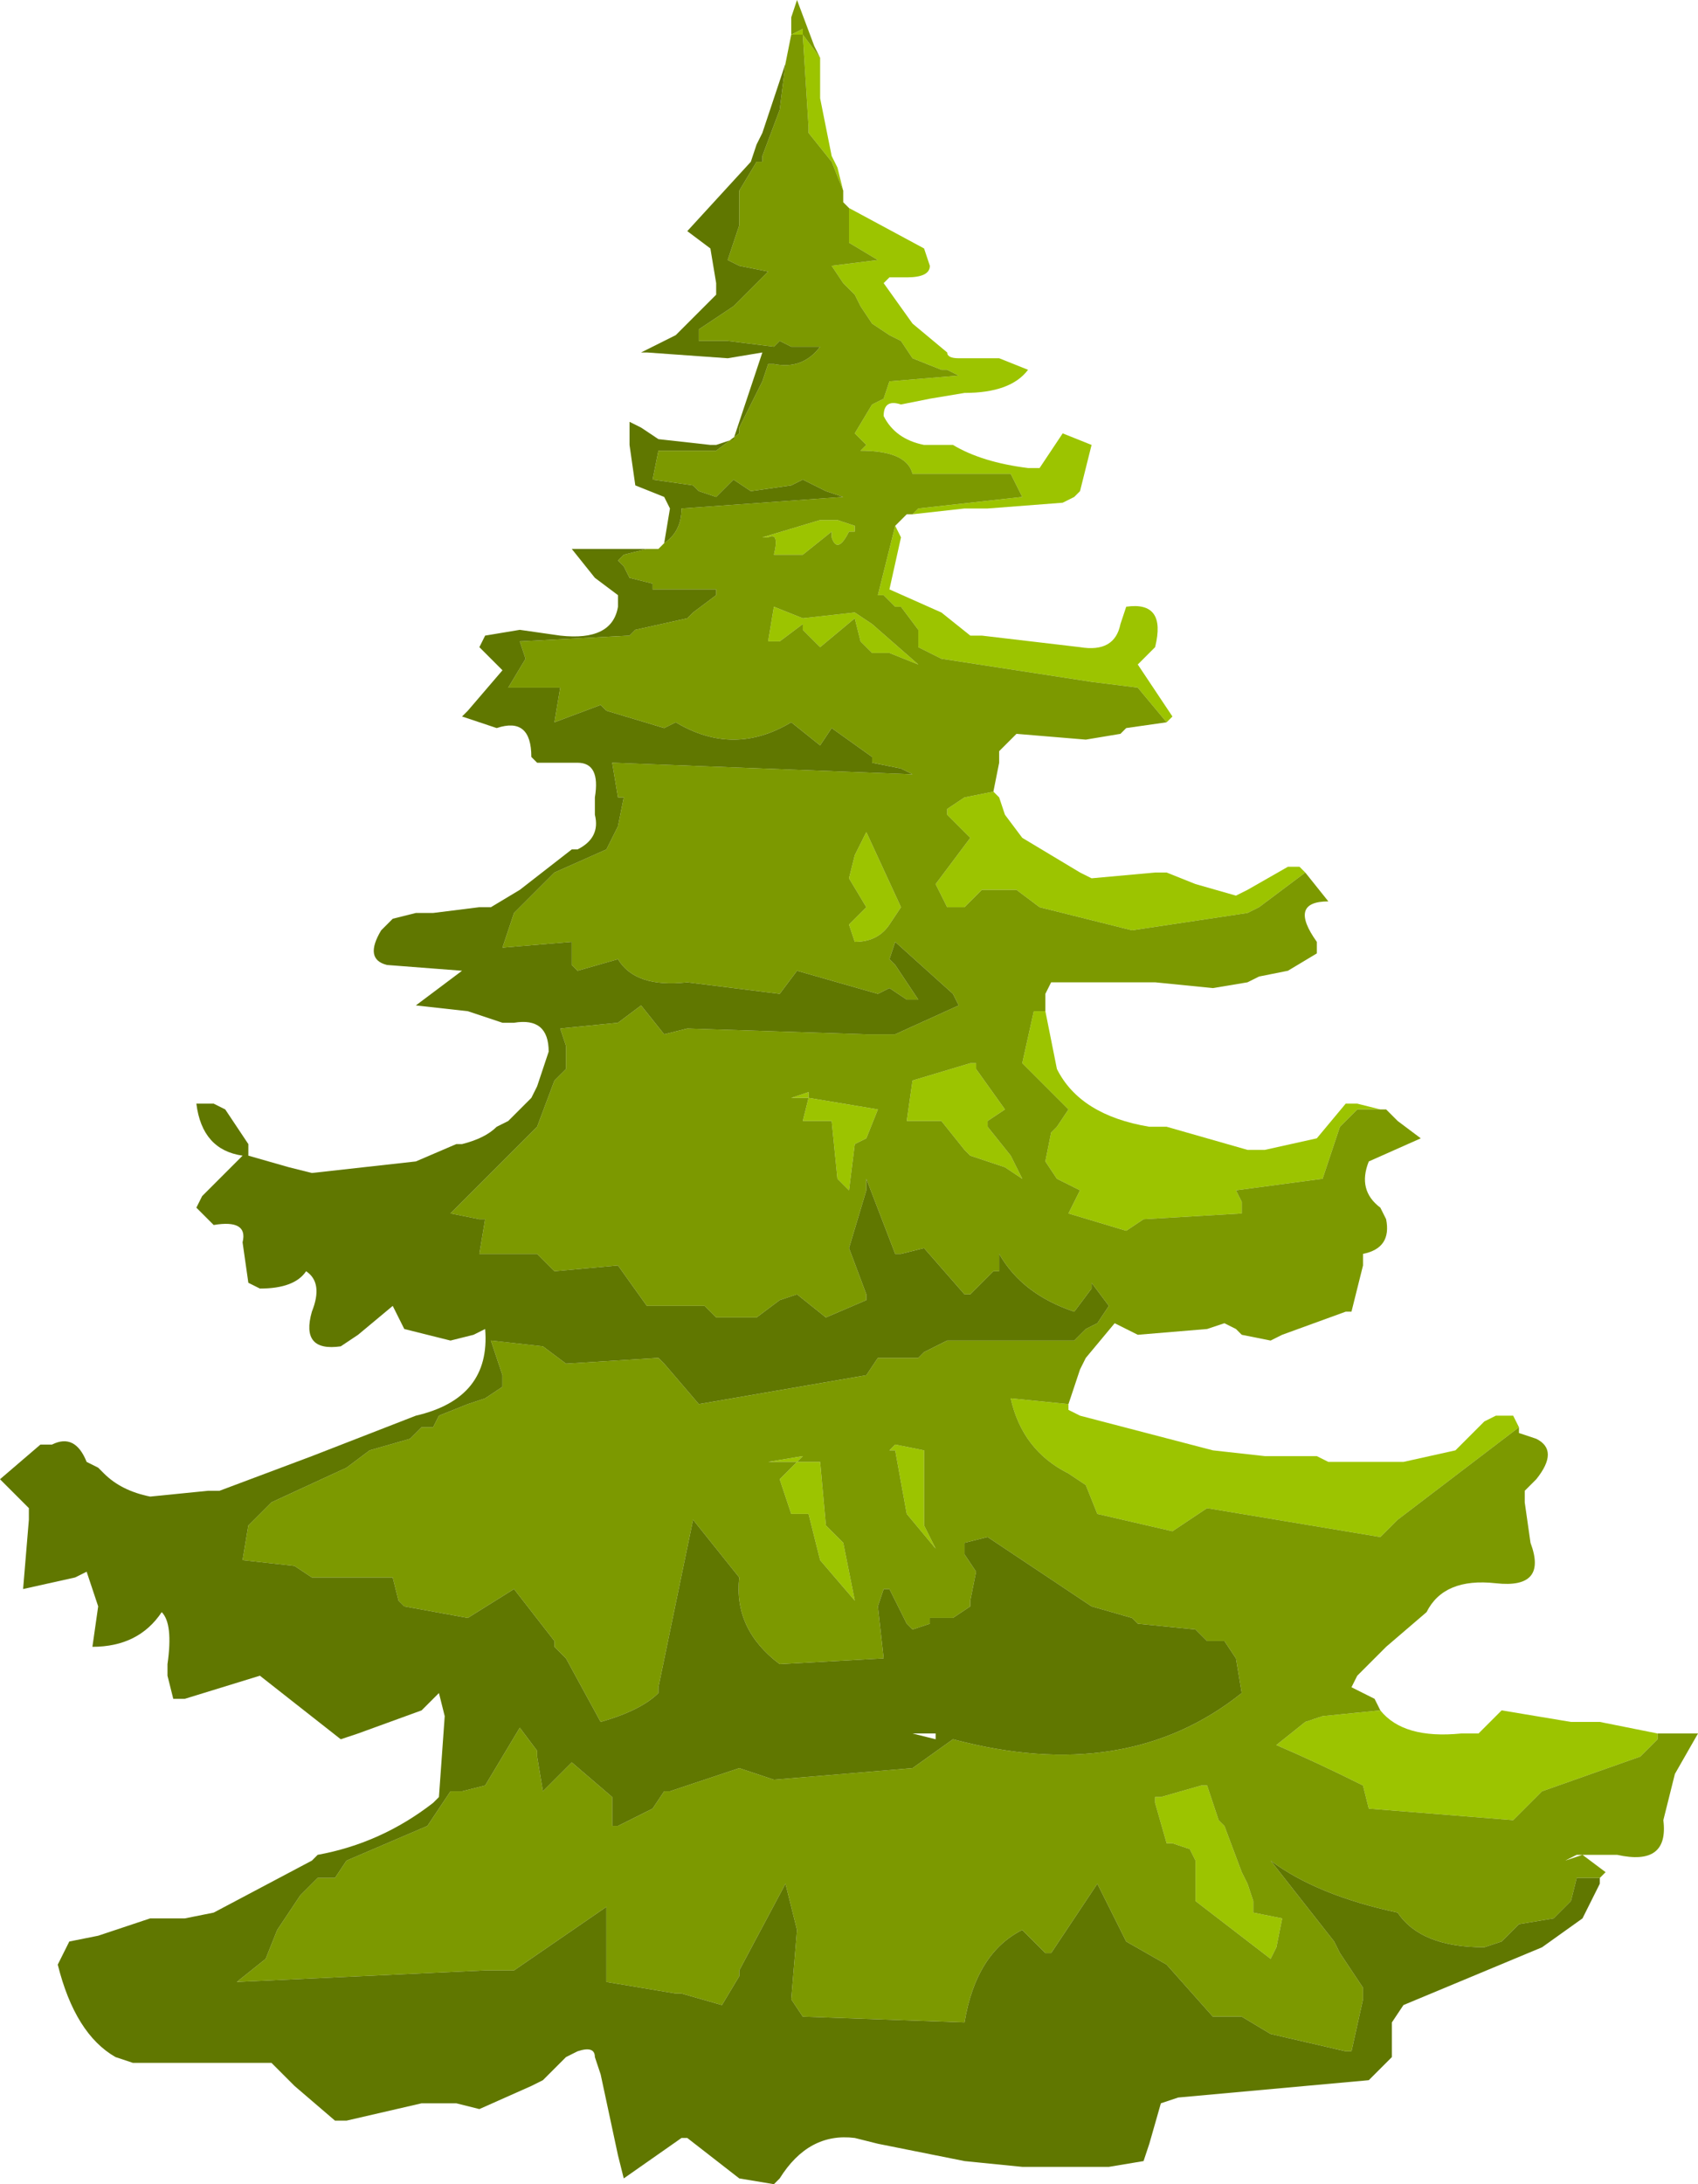<?xml version="1.0" encoding="UTF-8" standalone="no"?>
<svg xmlns:xlink="http://www.w3.org/1999/xlink" height="18.9px" width="14.7px" xmlns="http://www.w3.org/2000/svg">
  <g transform="matrix(1.0, 0.0, 0.0, 1.0, 7.35, 16.65)">
    <path d="M0.0 -14.85 L0.65 -14.5 0.7 -14.35 Q0.7 -14.25 0.5 -14.25 L0.35 -14.25 0.3 -14.2 0.55 -13.85 0.85 -13.6 Q0.85 -13.55 0.95 -13.55 L1.3 -13.55 1.55 -13.45 Q1.4 -13.25 1.0 -13.25 L0.7 -13.2 0.45 -13.15 Q0.3 -13.2 0.3 -13.05 0.4 -12.85 0.65 -12.8 L0.85 -12.8 0.9 -12.8 Q1.15 -12.65 1.55 -12.6 L1.65 -12.6 1.85 -12.9 2.1 -12.8 2.0 -12.4 1.95 -12.35 1.85 -12.3 1.2 -12.25 1.0 -12.25 0.55 -12.2 0.6 -12.25 1.5 -12.35 1.4 -12.55 1.35 -12.55 0.55 -12.55 Q0.5 -12.75 0.1 -12.75 L0.15 -12.8 0.05 -12.9 0.2 -13.15 0.3 -13.2 0.35 -13.35 0.95 -13.4 0.85 -13.45 0.8 -13.45 0.55 -13.55 0.45 -13.7 0.35 -13.75 0.2 -13.85 0.1 -14.0 0.05 -14.1 -0.05 -14.2 -0.15 -14.35 0.25 -14.4 0.0 -14.55 0.0 -14.85 M0.4 -12.1 L0.45 -12.0 0.35 -11.55 0.8 -11.35 1.05 -11.15 1.15 -11.15 2.0 -11.05 Q2.3 -11.0 2.35 -11.25 L2.4 -11.4 Q2.75 -11.45 2.65 -11.05 L2.55 -10.95 2.5 -10.9 2.8 -10.45 2.75 -10.4 2.5 -10.7 2.1 -10.75 0.8 -10.95 0.6 -11.05 0.6 -11.2 0.45 -11.4 0.4 -11.4 0.3 -11.5 0.25 -11.5 0.4 -12.1 M1.25 -9.8 L1.3 -9.75 1.35 -9.6 1.5 -9.4 2.0 -9.1 2.1 -9.05 2.65 -9.1 2.75 -9.1 3.0 -9.0 3.35 -8.9 3.45 -8.95 3.8 -9.15 3.9 -9.15 3.95 -9.1 3.55 -8.8 3.45 -8.75 2.45 -8.6 1.65 -8.8 1.45 -8.95 1.15 -8.95 1.0 -8.8 0.85 -8.8 0.75 -9.0 1.05 -9.4 0.85 -9.6 0.85 -9.65 1.0 -9.75 1.25 -9.8 M1.7 -7.9 L1.8 -7.4 Q2.0 -7.0 2.6 -6.9 L2.75 -6.9 3.45 -6.7 3.6 -6.7 4.05 -6.8 4.3 -7.1 4.4 -7.1 4.6 -7.05 4.4 -7.05 4.25 -6.9 4.1 -6.45 3.35 -6.35 3.4 -6.25 3.4 -6.15 2.55 -6.1 2.4 -6.0 1.9 -6.15 2.0 -6.35 1.8 -6.45 1.7 -6.6 1.75 -6.85 1.8 -6.9 1.9 -7.05 1.5 -7.45 1.6 -7.9 1.7 -7.9 M1.9 -4.5 L1.9 -4.45 2.0 -4.4 3.15 -4.1 3.6 -4.05 4.05 -4.05 4.15 -4.0 4.8 -4.0 5.25 -4.1 5.5 -4.35 5.6 -4.4 5.75 -4.4 5.8 -4.3 4.75 -3.5 4.6 -3.35 3.1 -3.6 2.8 -3.4 2.15 -3.55 2.05 -3.8 1.9 -3.9 Q1.5 -4.1 1.4 -4.55 L1.9 -4.5 M4.6 -1.85 Q4.8 -1.6 5.3 -1.65 L5.45 -1.65 5.55 -1.75 5.65 -1.85 6.25 -1.75 6.35 -1.75 6.5 -1.75 7.0 -1.65 7.0 -1.6 6.85 -1.45 6.0 -1.15 5.75 -0.9 4.5 -1.0 4.45 -1.2 Q4.05 -1.4 3.7 -1.55 L3.95 -1.75 4.1 -1.8 4.6 -1.85 M-0.25 -16.15 L-0.25 -15.9 -0.25 -15.8 -0.15 -15.3 -0.1 -15.2 -0.05 -15.0 -0.15 -15.25 -0.35 -15.5 -0.35 -15.55 -0.4 -16.35 -0.5 -16.35 -0.4 -16.4 -0.4 -16.35 -0.25 -16.15 M0.05 -12.05 L0.0 -12.05 Q-0.1 -11.85 -0.15 -12.0 L-0.15 -12.05 -0.4 -11.85 -0.65 -11.85 Q-0.6 -12.05 -0.7 -12.0 L-0.75 -12.0 -0.25 -12.15 -0.1 -12.15 0.05 -12.1 0.05 -12.05 M0.2 -11.25 L0.6 -10.9 0.35 -11.0 0.2 -11.0 0.1 -11.1 0.05 -11.3 -0.25 -11.05 -0.4 -11.2 -0.4 -11.25 -0.6 -11.1 -0.7 -11.1 -0.65 -11.4 -0.4 -11.3 0.05 -11.35 0.2 -11.25 M0.45 -8.8 L0.35 -8.65 Q0.25 -8.5 0.05 -8.5 L0.0 -8.65 0.15 -8.8 0.0 -9.05 0.05 -9.25 0.15 -9.45 0.45 -8.8 0.45 -8.75 0.45 -8.8 M1.1 -7.4 L1.35 -7.05 1.2 -6.95 1.2 -6.9 1.4 -6.65 1.5 -6.45 1.35 -6.55 1.05 -6.65 1.0 -6.7 0.8 -6.95 0.5 -6.95 0.55 -7.3 1.05 -7.45 1.1 -7.45 1.1 -7.4 M0.05 -6.75 L0.0 -6.35 -0.1 -6.45 -0.15 -6.95 -0.4 -6.95 -0.35 -7.15 -0.5 -7.15 -0.35 -7.2 -0.35 -7.15 0.25 -7.05 0.15 -6.8 0.05 -6.75 M0.35 -4.1 L0.4 -4.15 0.65 -4.1 0.65 -3.45 0.75 -3.25 0.5 -3.55 0.4 -4.1 0.35 -4.1 M2.65 -1.1 L2.7 -1.1 3.05 -1.2 3.1 -1.2 3.2 -0.9 3.25 -0.85 3.4 -0.45 3.45 -0.35 3.5 -0.2 3.5 -0.1 3.75 -0.05 3.7 0.2 3.65 0.3 3.0 -0.2 3.0 -0.55 2.95 -0.65 2.8 -0.7 2.75 -0.7 2.65 -1.05 2.65 -1.1 M-0.05 -3.3 L0.05 -2.8 -0.25 -3.15 -0.35 -3.55 -0.5 -3.55 -0.6 -3.85 -0.45 -4.0 -0.7 -4.0 -0.4 -4.05 -0.45 -4.0 -0.25 -4.0 -0.2 -3.45 -0.05 -3.3" fill="#9cc400" fill-rule="evenodd" stroke="none"/>
    <path d="M0.0 -14.85 L0.0 -14.55 0.25 -14.4 -0.15 -14.35 -0.05 -14.2 0.05 -14.1 0.1 -14.0 0.2 -13.85 0.35 -13.75 0.45 -13.7 0.55 -13.55 0.8 -13.45 0.85 -13.45 0.95 -13.4 0.35 -13.35 0.3 -13.2 0.2 -13.15 0.05 -12.9 0.15 -12.8 0.1 -12.75 Q0.5 -12.75 0.55 -12.55 L1.35 -12.55 1.4 -12.55 1.5 -12.35 0.6 -12.25 0.55 -12.2 0.5 -12.2 0.4 -12.1 0.25 -11.5 0.3 -11.5 0.4 -11.4 0.45 -11.4 0.6 -11.2 0.6 -11.05 0.8 -10.95 2.1 -10.75 2.5 -10.7 2.75 -10.4 2.4 -10.35 2.35 -10.3 2.05 -10.25 1.45 -10.3 1.3 -10.15 1.3 -10.05 1.25 -9.8 1.0 -9.75 0.85 -9.65 0.85 -9.6 1.05 -9.4 0.75 -9.0 0.85 -8.8 1.0 -8.8 1.15 -8.95 1.45 -8.95 1.65 -8.8 2.45 -8.6 3.45 -8.75 3.55 -8.8 3.95 -9.1 4.15 -8.85 Q3.8 -8.85 4.05 -8.5 L4.05 -8.4 3.8 -8.25 3.55 -8.2 3.45 -8.15 3.15 -8.1 2.65 -8.15 2.6 -8.15 1.9 -8.15 1.75 -8.15 1.7 -8.05 1.7 -7.9 1.6 -7.9 1.5 -7.45 1.9 -7.05 1.8 -6.9 1.75 -6.85 1.7 -6.6 1.8 -6.45 2.0 -6.35 1.9 -6.15 2.4 -6.0 2.55 -6.1 3.4 -6.15 3.4 -6.25 3.35 -6.35 4.1 -6.45 4.25 -6.9 4.4 -7.05 4.6 -7.05 4.65 -7.05 4.7 -7.0 4.75 -6.95 4.95 -6.8 4.5 -6.6 Q4.4 -6.35 4.6 -6.2 L4.65 -6.1 Q4.7 -5.85 4.45 -5.8 L4.45 -5.7 4.35 -5.3 4.3 -5.3 3.75 -5.1 3.65 -5.05 3.4 -5.1 3.35 -5.15 3.25 -5.2 3.1 -5.15 2.5 -5.1 2.3 -5.2 2.05 -4.9 2.0 -4.8 1.9 -4.5 1.4 -4.55 Q1.5 -4.1 1.9 -3.9 L2.05 -3.8 2.15 -3.55 2.8 -3.4 3.1 -3.6 4.6 -3.35 4.75 -3.5 5.8 -4.3 5.8 -4.25 5.95 -4.2 Q6.15 -4.1 5.95 -3.85 L5.85 -3.75 5.85 -3.65 5.9 -3.3 Q6.05 -2.9 5.6 -2.95 5.15 -3.0 5.0 -2.7 L4.65 -2.4 4.4 -2.15 4.35 -2.05 4.55 -1.95 4.6 -1.85 4.1 -1.8 3.95 -1.75 3.7 -1.55 Q4.05 -1.4 4.45 -1.2 L4.5 -1.0 5.75 -0.9 6.0 -1.15 6.85 -1.45 7.0 -1.6 7.0 -1.65 7.35 -1.65 7.15 -1.3 7.05 -0.9 Q7.1 -0.5 6.65 -0.6 L6.35 -0.6 6.55 -0.45 6.5 -0.4 6.3 -0.4 6.25 -0.2 6.1 -0.05 5.8 0.0 5.75 0.05 5.65 0.15 5.5 0.2 Q4.95 0.2 4.75 -0.1 4.05 -0.25 3.65 -0.55 L4.2 0.15 4.25 0.25 4.45 0.55 4.45 0.65 4.35 1.1 4.3 1.1 3.65 0.95 3.4 0.8 3.15 0.8 2.75 0.35 2.4 0.15 2.15 -0.35 1.75 0.25 1.7 0.25 1.5 0.05 Q1.1 0.25 1.0 0.85 L-0.4 0.8 -0.5 0.65 -0.45 0.05 -0.55 -0.35 -0.95 0.4 -0.95 0.45 -1.1 0.7 -1.45 0.6 -1.5 0.6 -2.1 0.5 -2.1 -0.15 -2.9 0.4 -3.15 0.4 -5.3 0.5 -5.05 0.3 -4.95 0.05 -4.75 -0.25 -4.6 -0.4 -4.45 -0.4 -4.35 -0.55 -3.65 -0.85 -3.45 -1.15 -3.35 -1.15 -3.15 -1.2 -3.0 -1.45 -2.85 -1.7 -2.7 -1.5 -2.7 -1.45 -2.65 -1.15 -2.4 -1.4 -2.05 -1.1 -2.05 -0.85 -2.0 -0.85 -1.7 -1.0 -1.6 -1.15 -1.55 -1.15 -0.95 -1.35 -0.65 -1.25 0.55 -1.35 0.9 -1.6 Q2.4 -1.2 3.4 -2.0 L3.35 -2.3 3.25 -2.45 3.1 -2.45 3.0 -2.55 2.5 -2.6 2.45 -2.65 2.1 -2.75 1.2 -3.35 1.0 -3.3 1.0 -3.2 1.1 -3.05 1.05 -2.8 1.05 -2.75 0.9 -2.65 0.8 -2.65 0.7 -2.65 0.7 -2.6 0.55 -2.55 0.5 -2.6 0.35 -2.9 0.3 -2.9 0.25 -2.75 0.3 -2.3 -0.6 -2.25 Q-1.0 -2.55 -0.95 -3.0 L-1.35 -3.5 -1.65 -2.05 -1.65 -2.0 Q-1.8 -1.85 -2.15 -1.75 L-2.45 -2.3 -2.55 -2.4 -2.55 -2.45 -2.9 -2.9 -3.3 -2.65 -3.85 -2.75 -3.9 -2.8 -3.95 -3.0 -4.65 -3.0 -4.8 -3.1 -5.25 -3.15 -5.2 -3.45 -5.0 -3.65 -4.35 -3.95 -4.15 -4.1 -3.8 -4.2 -3.7 -4.3 -3.6 -4.3 -3.55 -4.4 -3.3 -4.5 -3.15 -4.55 -3.0 -4.65 -3.0 -4.75 -3.1 -5.05 -2.65 -5.0 -2.45 -4.85 -1.65 -4.9 -1.6 -4.85 -1.3 -4.5 0.15 -4.75 0.25 -4.9 0.6 -4.9 0.65 -4.95 0.85 -5.05 1.95 -5.05 2.05 -5.15 2.15 -5.2 2.25 -5.35 2.1 -5.55 2.1 -5.5 1.95 -5.3 Q1.5 -5.45 1.3 -5.8 L1.3 -5.65 1.25 -5.65 1.05 -5.45 1.0 -5.45 0.65 -5.85 0.45 -5.8 0.4 -5.8 0.15 -6.45 0.15 -6.35 0.0 -5.85 0.15 -5.45 0.15 -5.4 -0.2 -5.25 -0.45 -5.45 -0.6 -5.4 -0.8 -5.25 -1.15 -5.25 -1.25 -5.35 -1.75 -5.35 -2.0 -5.7 -2.55 -5.65 -2.6 -5.7 -2.7 -5.8 -2.75 -5.8 -3.2 -5.8 -3.15 -6.1 -3.2 -6.1 -3.45 -6.15 -2.7 -6.9 -2.55 -7.3 -2.45 -7.4 -2.45 -7.5 -2.45 -7.6 -2.5 -7.75 -2.0 -7.8 -1.8 -7.95 -1.6 -7.7 -1.4 -7.75 0.15 -7.7 0.4 -7.7 0.95 -7.95 0.9 -8.05 0.4 -8.5 0.35 -8.35 0.4 -8.3 0.6 -8.0 0.5 -8.0 0.35 -8.1 0.25 -8.05 -0.1 -8.15 -0.45 -8.25 -0.6 -8.05 -1.4 -8.15 Q-1.85 -8.1 -2.0 -8.35 L-2.35 -8.25 -2.4 -8.3 -2.4 -8.45 -2.4 -8.5 -3.0 -8.45 -2.9 -8.75 -2.85 -8.8 -2.55 -9.1 -2.1 -9.3 -2.0 -9.5 -1.95 -9.75 -2.0 -9.75 -2.05 -10.05 0.55 -9.95 0.45 -10.0 0.2 -10.05 0.2 -10.1 -0.15 -10.35 -0.25 -10.2 -0.5 -10.4 Q-1.0 -10.1 -1.5 -10.4 L-1.6 -10.35 -2.1 -10.5 -2.15 -10.55 -2.55 -10.4 -2.5 -10.7 -2.95 -10.7 -2.8 -10.95 -2.85 -11.1 -1.9 -11.15 -1.85 -11.2 -1.4 -11.3 -1.35 -11.35 -1.15 -11.5 -1.15 -11.55 -1.3 -11.55 -1.5 -11.55 -1.7 -11.55 -1.7 -11.6 -1.9 -11.65 -1.95 -11.75 -2.0 -11.8 -1.95 -11.85 -1.75 -11.9 -1.7 -11.9 -1.65 -11.9 -1.6 -11.95 Q-1.45 -12.05 -1.45 -12.25 L-0.05 -12.35 -0.2 -12.4 -0.4 -12.5 -0.5 -12.45 -0.85 -12.4 -1.0 -12.5 -1.15 -12.35 -1.3 -12.4 -1.35 -12.45 -1.7 -12.5 -1.65 -12.75 -1.15 -12.75 -0.95 -12.9 -0.95 -12.95 -0.75 -13.35 -0.7 -13.5 -0.65 -13.5 Q-0.4 -13.45 -0.25 -13.65 L-0.5 -13.65 -0.6 -13.7 -0.65 -13.65 -1.05 -13.7 -1.25 -13.7 -1.3 -13.7 -1.3 -13.8 -1.0 -14.0 -0.9 -14.1 -0.85 -14.15 -0.7 -14.3 -0.95 -14.35 -1.05 -14.4 -0.95 -14.7 -0.95 -15.0 -0.8 -15.25 -0.75 -15.25 -0.75 -15.3 -0.6 -15.7 -0.55 -16.1 -0.5 -16.35 -0.5 -16.5 -0.45 -16.65 -0.3 -16.25 -0.25 -16.15 -0.4 -16.35 -0.4 -16.4 -0.5 -16.35 -0.4 -16.35 -0.35 -15.55 -0.35 -15.5 -0.15 -15.25 -0.05 -15.0 -0.05 -14.9 0.0 -14.85 M0.2 -11.25 L0.05 -11.35 -0.4 -11.3 -0.65 -11.4 -0.7 -11.1 -0.6 -11.1 -0.4 -11.25 -0.4 -11.2 -0.25 -11.05 0.05 -11.3 0.1 -11.1 0.2 -11.0 0.35 -11.0 0.6 -10.9 0.2 -11.25 M0.05 -12.05 L0.05 -12.1 -0.1 -12.15 -0.25 -12.15 -0.75 -12.0 -0.7 -12.0 Q-0.6 -12.05 -0.65 -11.85 L-0.4 -11.85 -0.15 -12.05 -0.15 -12.0 Q-0.1 -11.85 0.0 -12.05 L0.05 -12.05 M0.35 -4.1 L0.4 -4.1 0.5 -3.55 0.75 -3.25 0.65 -3.45 0.65 -4.1 0.4 -4.15 0.35 -4.1 M0.05 -6.75 L0.15 -6.8 0.25 -7.05 -0.35 -7.15 -0.35 -7.2 -0.5 -7.15 -0.35 -7.15 -0.4 -6.95 -0.15 -6.95 -0.1 -6.45 0.0 -6.35 0.05 -6.75 M1.1 -7.4 L1.1 -7.45 1.05 -7.45 0.55 -7.3 0.5 -6.95 0.8 -6.95 1.0 -6.7 1.05 -6.65 1.35 -6.55 1.5 -6.45 1.4 -6.65 1.2 -6.9 1.2 -6.95 1.35 -7.05 1.1 -7.4 M0.45 -8.8 L0.45 -8.75 0.45 -8.8 0.15 -9.45 0.05 -9.25 0.0 -9.05 0.15 -8.8 0.0 -8.65 0.05 -8.5 Q0.25 -8.5 0.35 -8.65 L0.45 -8.8 M2.65 -1.1 L2.65 -1.05 2.75 -0.7 2.8 -0.7 2.95 -0.65 3.0 -0.55 3.0 -0.2 3.65 0.3 3.7 0.2 3.75 -0.05 3.5 -0.1 3.5 -0.2 3.45 -0.35 3.4 -0.45 3.25 -0.85 3.2 -0.9 3.1 -1.2 3.05 -1.2 2.7 -1.1 2.65 -1.1 M6.35 -0.6 L6.3 -0.6 6.2 -0.55 6.35 -0.6 M-0.05 -3.3 L-0.2 -3.45 -0.25 -4.0 -0.45 -4.0 -0.4 -4.05 -0.7 -4.0 -0.45 -4.0 -0.6 -3.85 -0.5 -3.55 -0.35 -3.55 -0.25 -3.15 0.05 -2.8 -0.05 -3.3" fill="#7c9900" fill-rule="evenodd" stroke="none"/>
    <path d="M6.5 -0.4 L6.5 -0.35 6.4 -0.15 6.35 -0.05 6.0 0.2 4.8 0.7 4.7 0.85 4.7 0.95 4.7 1.15 4.5 1.35 2.85 1.5 2.7 1.55 2.6 1.9 2.55 2.05 2.25 2.1 1.55 2.1 1.5 2.1 1.0 2.05 0.25 1.9 0.05 1.85 Q-0.35 1.8 -0.6 2.2 L-0.65 2.25 -0.95 2.2 -1.4 1.85 -1.45 1.85 -1.95 2.2 -2.0 2.0 -2.15 1.3 -2.2 1.15 Q-2.2 1.05 -2.35 1.1 L-2.45 1.15 -2.6 1.3 -2.65 1.35 -2.75 1.4 -3.2 1.6 -3.4 1.55 -3.7 1.55 -4.35 1.7 -4.45 1.7 -4.8 1.4 -4.9 1.3 -5.0 1.2 -5.45 1.2 -6.2 1.2 -6.35 1.15 Q-6.7 0.95 -6.85 0.35 L-6.75 0.15 -6.5 0.1 -6.35 0.05 -6.05 -0.05 -5.75 -0.05 -5.5 -0.1 -4.65 -0.55 -4.6 -0.6 Q-4.05 -0.7 -3.6 -1.05 L-3.55 -1.1 -3.5 -1.8 -3.55 -2.0 -3.7 -1.85 -4.25 -1.65 -4.4 -1.6 -5.1 -2.15 -5.75 -1.95 -5.85 -1.95 -5.9 -2.15 -5.9 -2.25 Q-5.85 -2.6 -5.95 -2.7 -6.15 -2.4 -6.55 -2.4 L-6.5 -2.75 -6.6 -3.05 -6.7 -3.0 -7.15 -2.9 -7.1 -3.5 -7.1 -3.6 -7.35 -3.85 -7.0 -4.15 -6.9 -4.15 Q-6.7 -4.25 -6.6 -4.0 L-6.5 -3.95 -6.45 -3.9 Q-6.3 -3.75 -6.05 -3.7 L-5.55 -3.75 -5.45 -3.75 -4.65 -4.05 -3.75 -4.4 Q-3.1 -4.55 -3.15 -5.15 L-3.25 -5.1 -3.45 -5.05 -3.85 -5.15 -3.95 -5.35 -4.25 -5.1 -4.4 -5.0 Q-4.75 -4.95 -4.65 -5.3 -4.55 -5.55 -4.7 -5.65 -4.8 -5.5 -5.1 -5.5 L-5.2 -5.55 -5.25 -5.9 Q-5.2 -6.1 -5.5 -6.05 L-5.65 -6.2 -5.6 -6.3 -5.25 -6.65 Q-5.6 -6.7 -5.65 -7.1 L-5.5 -7.1 -5.4 -7.05 -5.2 -6.75 -5.2 -6.65 -4.85 -6.55 -4.65 -6.5 -3.75 -6.6 -3.4 -6.75 -3.35 -6.75 Q-3.15 -6.8 -3.05 -6.9 L-2.95 -6.95 -2.75 -7.15 -2.7 -7.25 -2.6 -7.55 Q-2.6 -7.85 -2.9 -7.8 L-3.0 -7.8 -3.3 -7.9 -3.75 -7.95 -3.35 -8.25 -4.0 -8.3 Q-4.2 -8.35 -4.05 -8.6 L-3.95 -8.7 -3.75 -8.75 -3.6 -8.75 -3.2 -8.8 -3.1 -8.8 -2.85 -8.95 -2.4 -9.3 -2.35 -9.3 Q-2.15 -9.4 -2.2 -9.6 L-2.2 -9.75 Q-2.15 -10.05 -2.35 -10.05 L-2.7 -10.05 -2.75 -10.1 Q-2.75 -10.45 -3.05 -10.35 L-3.35 -10.45 -3.3 -10.5 -3.0 -10.85 -3.2 -11.05 -3.15 -11.15 -2.85 -11.2 -2.5 -11.15 Q-2.05 -11.1 -2.0 -11.4 L-2.0 -11.5 -2.2 -11.65 -2.4 -11.9 -1.75 -11.9 -1.95 -11.85 -2.0 -11.8 -1.95 -11.75 -1.9 -11.65 -1.7 -11.6 -1.7 -11.55 -1.5 -11.55 -1.3 -11.55 -1.15 -11.55 -1.15 -11.5 -1.35 -11.35 -1.4 -11.3 -1.85 -11.2 -1.9 -11.15 -2.85 -11.1 -2.8 -10.95 -2.95 -10.7 -2.5 -10.7 -2.55 -10.4 -2.15 -10.55 -2.1 -10.5 -1.6 -10.35 -1.5 -10.4 Q-1.0 -10.1 -0.5 -10.4 L-0.25 -10.2 -0.15 -10.35 0.2 -10.1 0.2 -10.05 0.45 -10.0 0.55 -9.95 -2.05 -10.05 -2.0 -9.75 -1.95 -9.75 -2.0 -9.5 -2.1 -9.3 -2.55 -9.1 -2.85 -8.8 -2.9 -8.75 -3.0 -8.45 -2.4 -8.5 -2.4 -8.45 -2.4 -8.3 -2.35 -8.25 -2.0 -8.35 Q-1.85 -8.1 -1.4 -8.15 L-0.6 -8.05 -0.45 -8.25 -0.1 -8.15 0.25 -8.05 0.35 -8.1 0.5 -8.0 0.6 -8.0 0.4 -8.3 0.35 -8.35 0.4 -8.5 0.9 -8.05 0.95 -7.95 0.4 -7.7 0.15 -7.7 -1.4 -7.75 -1.6 -7.7 -1.8 -7.95 -2.0 -7.8 -2.5 -7.75 -2.45 -7.6 -2.45 -7.5 -2.45 -7.4 -2.55 -7.3 -2.7 -6.9 -3.45 -6.15 -3.2 -6.1 -3.15 -6.1 -3.2 -5.8 -2.75 -5.8 -2.7 -5.8 -2.6 -5.7 -2.55 -5.65 -2.0 -5.7 -1.75 -5.35 -1.25 -5.35 -1.15 -5.25 -0.8 -5.25 -0.6 -5.4 -0.45 -5.45 -0.2 -5.25 0.15 -5.4 0.15 -5.45 0.0 -5.85 0.15 -6.35 0.15 -6.45 0.4 -5.8 0.45 -5.8 0.65 -5.85 1.0 -5.45 1.05 -5.45 1.25 -5.65 1.3 -5.65 1.3 -5.8 Q1.5 -5.45 1.95 -5.3 L2.1 -5.5 2.1 -5.55 2.25 -5.35 2.15 -5.2 2.05 -5.15 1.95 -5.05 0.85 -5.05 0.65 -4.95 0.6 -4.9 0.25 -4.9 0.15 -4.75 -1.3 -4.5 -1.6 -4.85 -1.65 -4.9 -2.45 -4.85 -2.65 -5.0 -3.1 -5.05 -3.0 -4.75 -3.0 -4.65 -3.15 -4.55 -3.3 -4.5 -3.55 -4.4 -3.6 -4.3 -3.7 -4.3 -3.8 -4.2 -4.15 -4.1 -4.35 -3.95 -5.0 -3.65 -5.2 -3.45 -5.25 -3.15 -4.8 -3.1 -4.65 -3.0 -3.95 -3.0 -3.9 -2.8 -3.85 -2.75 -3.3 -2.65 -2.9 -2.9 -2.55 -2.45 -2.55 -2.4 -2.45 -2.3 -2.15 -1.75 Q-1.8 -1.85 -1.65 -2.0 L-1.65 -2.05 -1.35 -3.5 -0.95 -3.0 Q-1.0 -2.55 -0.6 -2.25 L0.3 -2.3 0.25 -2.75 0.3 -2.9 0.35 -2.9 0.5 -2.6 0.55 -2.55 0.7 -2.6 0.7 -2.65 0.8 -2.65 0.9 -2.65 1.05 -2.75 1.05 -2.8 1.1 -3.05 1.0 -3.2 1.0 -3.3 1.2 -3.35 2.1 -2.75 2.45 -2.65 2.5 -2.6 3.0 -2.55 3.1 -2.45 3.25 -2.45 3.35 -2.3 3.4 -2.0 Q2.4 -1.2 0.9 -1.6 L0.55 -1.35 -0.65 -1.25 -0.95 -1.35 -1.55 -1.15 -1.6 -1.15 -1.7 -1.0 -2.0 -0.85 -2.05 -0.85 -2.05 -1.1 -2.4 -1.4 -2.65 -1.15 -2.7 -1.45 -2.7 -1.5 -2.85 -1.7 -3.0 -1.45 -3.15 -1.2 -3.35 -1.15 -3.45 -1.15 -3.65 -0.85 -4.35 -0.55 -4.45 -0.4 -4.6 -0.4 -4.75 -0.25 -4.95 0.05 -5.05 0.3 -5.3 0.5 -3.15 0.4 -2.9 0.4 -2.1 -0.15 -2.1 0.5 -1.5 0.6 -1.45 0.6 -1.1 0.7 -0.95 0.45 -0.95 0.4 -0.55 -0.35 -0.45 0.05 -0.5 0.65 -0.4 0.8 1.0 0.85 Q1.1 0.25 1.5 0.05 L1.7 0.25 1.75 0.25 2.15 -0.35 2.4 0.15 2.75 0.35 3.15 0.8 3.4 0.8 3.65 0.95 4.3 1.1 4.35 1.1 4.45 0.65 4.45 0.55 4.25 0.25 4.2 0.15 3.65 -0.55 Q4.05 -0.25 4.75 -0.1 4.95 0.2 5.5 0.2 L5.65 0.15 5.75 0.05 5.8 0.0 6.1 -0.05 6.25 -0.2 6.3 -0.4 6.5 -0.4 M-1.65 -11.9 L-1.6 -11.95 -1.55 -12.25 -1.6 -12.35 -1.85 -12.45 -1.9 -12.8 -1.9 -13.0 -1.8 -12.95 -1.65 -12.85 -1.2 -12.8 -1.15 -12.8 -1.0 -12.85 -0.75 -13.6 -1.05 -13.55 -1.75 -13.6 -1.8 -13.6 -1.5 -13.75 -1.15 -14.1 -1.15 -14.2 -1.2 -14.5 -1.4 -14.65 -0.85 -15.25 -0.8 -15.4 -0.75 -15.5 -0.6 -15.95 -0.55 -16.1 -0.6 -15.7 -0.75 -15.3 -0.75 -15.25 -0.8 -15.25 -0.95 -15.0 -0.95 -14.7 -1.05 -14.4 -0.95 -14.35 -0.7 -14.3 -0.85 -14.15 -0.9 -14.1 -1.0 -14.0 -1.3 -13.8 -1.3 -13.7 -1.25 -13.7 -1.05 -13.7 -0.65 -13.65 -0.6 -13.7 -0.5 -13.65 -0.25 -13.65 Q-0.4 -13.45 -0.65 -13.5 L-0.7 -13.5 -0.75 -13.35 -0.95 -12.95 -0.95 -12.9 -1.15 -12.75 -1.65 -12.75 -1.7 -12.5 -1.35 -12.45 -1.3 -12.4 -1.15 -12.35 -1.0 -12.5 -0.85 -12.4 -0.5 -12.45 -0.4 -12.5 -0.2 -12.4 -0.05 -12.35 -1.45 -12.25 Q-1.45 -12.05 -1.6 -11.95 L-1.65 -11.9 M0.55 -1.65 L0.75 -1.6 0.75 -1.65 0.55 -1.65" fill="#607700" fill-rule="evenodd" stroke="none"/>
  </g>
</svg>

